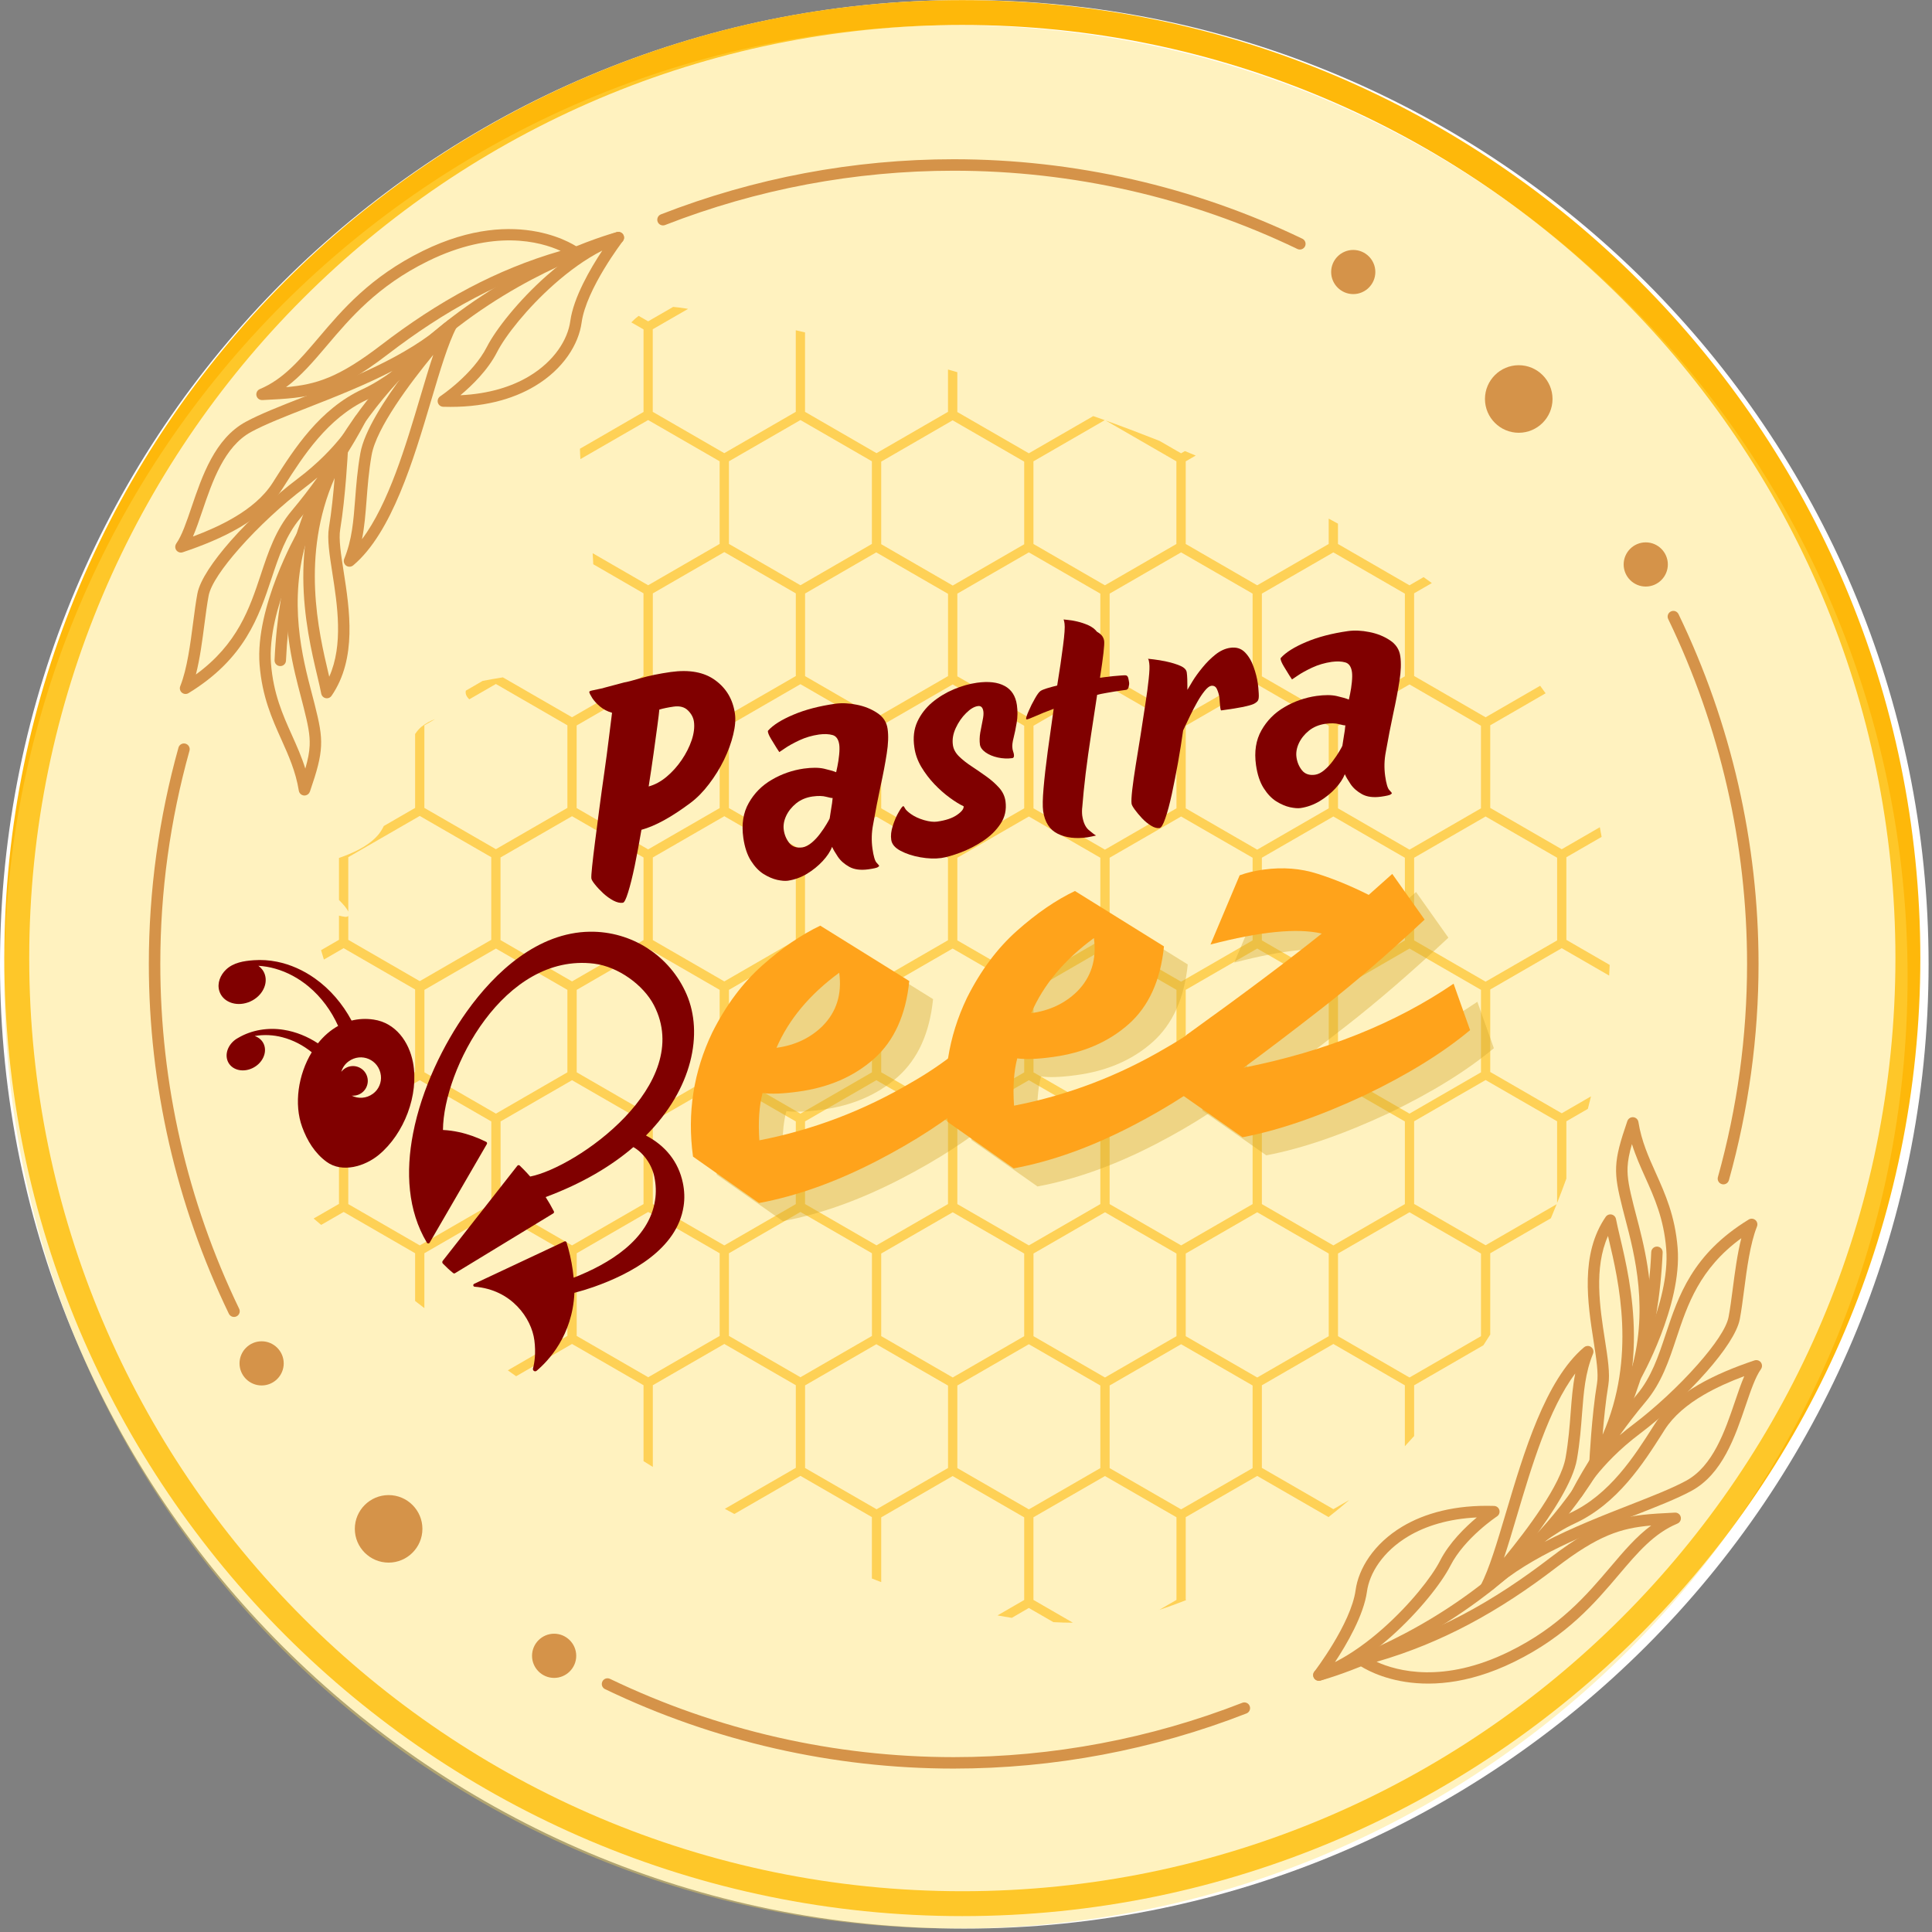 <svg xmlns="http://www.w3.org/2000/svg" xmlns:xlink="http://www.w3.org/1999/xlink" width="378" zoomAndPan="magnify" viewBox="0 0 283.5 283.5" height="378" preserveAspectRatio="xMidYMid meet" version="1.2"><rect x="0" y="0" width="283.5" height="283.5" fill="#808080" stroke="none"/><defs><clipPath id="c44bffb37a"><path d="M 141.5 0 C 63.352 0 0 63.352 0 141.5 C 0 219.648 63.352 283 141.5 283 C 219.648 283 283 219.648 283 141.5 C 283 63.352 219.648 0 141.5 0 Z M 141.5 0 "/></clipPath><clipPath id="c85637d6fe"><path d="M 141.5 0 C 63.352 0 0 63.352 0 141.5 C 0 219.648 63.352 283 141.5 283 C 219.648 283 283 219.648 283 141.5 C 283 63.352 219.648 0 141.5 0 Z M 141.5 0 "/></clipPath><clipPath id="007685c3a7"><rect x="0" width="283" y="0" height="283"/></clipPath><clipPath id="ba41326f25"><path d="M 0.664 0 L 281.789 0 L 281.789 281.121 L 0.664 281.121 Z M 0.664 0 "/></clipPath><clipPath id="dfe50cd477"><path d="M 0.48 3 L 281 3 L 281 283 L 0.48 283 Z M 0.48 3 "/></clipPath><filter x="0%" y="0%" width="100%" filterUnits="objectBoundingBox" id="7f1ca38c73" height="100%"><feColorMatrix values="0 0 0 0 1 0 0 0 0 1 0 0 0 0 1 0 0 0 1 0" type="matrix" in="SourceGraphic"/></filter><clipPath id="4aa72496eb"><path d="M 0.625 0.707 L 279.918 0.707 L 279.918 280 L 0.625 280 Z M 0.625 0.707 "/></clipPath><clipPath id="82f1446394"><path d="M 140.27 0.707 C 63.145 0.707 0.625 63.23 0.625 140.355 C 0.625 217.48 63.145 280 140.27 280 C 217.395 280 279.918 217.48 279.918 140.355 C 279.918 63.23 217.395 0.707 140.27 0.707 Z M 140.27 0.707 "/></clipPath><clipPath id="ca33d1a464"><path d="M 0.625 0.707 L 279.918 0.707 L 279.918 280 L 0.625 280 Z M 0.625 0.707 "/></clipPath><clipPath id="2f3276879a"><path d="M 140.27 0.707 C 63.145 0.707 0.625 63.23 0.625 140.355 C 0.625 217.48 63.145 280 140.27 280 C 217.395 280 279.918 217.48 279.918 140.355 C 279.918 63.23 217.395 0.707 140.27 0.707 Z M 140.27 0.707 "/></clipPath><clipPath id="fdbb91cc98"><rect x="0" width="280" y="0" height="280"/></clipPath><clipPath id="fce1845ea3"><rect x="0" width="281" y="0" height="280"/></clipPath><clipPath id="cfbfc752f8"><path d="M 0.336 1 L 192.172 1 L 192.172 194.316 L 0.336 194.316 Z M 0.336 1 "/></clipPath><clipPath id="82dda89a60"><rect x="0" width="193" y="0" height="195"/></clipPath><clipPath id="48478d838b"><rect x="0" width="135" y="0" height="79"/></clipPath><clipPath id="790e3377ea"><rect x="0" width="137" y="0" height="107"/></clipPath><clipPath id="10368d9f0a"><path d="M 60 136 L 102 136 L 102 202 L 60 202 Z M 60 136 "/></clipPath><clipPath id="09b7ba377e"><path d="M 28.555 143.477 L 90.23 119.105 L 116.742 186.199 L 55.066 210.57 Z M 28.555 143.477 "/></clipPath><clipPath id="ac3aca4317"><path d="M 28.555 143.477 L 90.23 119.105 L 116.742 186.199 L 55.066 210.57 Z M 28.555 143.477 "/></clipPath><clipPath id="866a1b4893"><path d="M 32 140 L 61 140 L 61 172 L 32 172 Z M 32 140 "/></clipPath><clipPath id="6418607e36"><path d="M 28.555 143.477 L 90.23 119.105 L 116.742 186.199 L 55.066 210.57 Z M 28.555 143.477 "/></clipPath><clipPath id="395d722a08"><path d="M 28.555 143.477 L 90.23 119.105 L 116.742 186.199 L 55.066 210.57 Z M 28.555 143.477 "/></clipPath><clipPath id="111bb8cb7f"><path d="M 217 199 L 258.621 199 L 258.621 234 L 217 234 Z M 217 199 "/></clipPath><clipPath id="07690f968a"><path d="M 96 23.367 L 192 23.367 L 192 37 L 96 37 Z M 96 23.367 "/></clipPath><clipPath id="3d10555878"><path d="M 244 89 L 258.621 89 L 258.621 174 L 244 174 Z M 244 89 "/></clipPath><clipPath id="0a8d6bcc95"><path d="M 88 246 L 184 246 L 184 259.52 L 88 259.52 Z M 88 246 "/></clipPath><clipPath id="d3a77b89f6"><path d="M 21.82 109 L 36 109 L 36 194 L 21.82 194 Z M 21.82 109 "/></clipPath><clipPath id="1410c73719"><rect x="0" width="283" y="0" height="283"/></clipPath><clipPath id="067e0d3ee2"><rect x="0" width="283" y="0" height="283"/></clipPath></defs><g id="b07f96c322"><g transform="matrix(1,0,0,1,0,0)"><g clip-path="url(#067e0d3ee2)"><g clip-rule="nonzero" clip-path="url(#c44bffb37a)"><g transform="matrix(1,0,0,1,0,0)"><g id="045593a6c4" clip-path="url(#007685c3a7)"><g clip-rule="nonzero" clip-path="url(#c85637d6fe)"><rect x="0" width="283" y="0" height="283" style="fill:#ffffff;fill-opacity:1;stroke:none;"/></g></g></g></g><g transform="matrix(1,0,0,1,0,0)"><g id="8301612cc9" clip-path="url(#1410c73719)"><g clip-rule="nonzero" clip-path="url(#ba41326f25)"><path style=" stroke:none;fill-rule:nonzero;fill:#feb80a;fill-opacity:1;" d="M 278.133 140.594 C 278.133 65.094 216.711 3.668 141.211 3.668 C 65.711 3.668 4.289 65.094 4.289 140.594 C 4.289 216.09 65.711 277.516 141.211 277.516 C 216.711 277.516 278.133 216.09 278.133 140.594 Z M 0.633 140.594 C 0.633 63.078 63.695 0.016 141.211 0.016 C 218.727 0.016 281.789 63.078 281.789 140.594 C 281.789 218.105 218.727 281.168 141.211 281.168 C 63.695 281.168 0.633 218.105 0.633 140.594 "/></g><g clip-rule="nonzero" clip-path="url(#dfe50cd477)"><g mask="url(#ab7d158d0e)" transform="matrix(1,0,0,1,0,3)"><g id="0619d493ed" clip-path="url(#fce1845ea3)"><g clip-rule="nonzero" clip-path="url(#4aa72496eb)"><g clip-rule="nonzero" clip-path="url(#82f1446394)"><g transform="matrix(1,0,0,1,0,0)"><g id="ae373e6b08" clip-path="url(#fdbb91cc98)"><g clip-rule="nonzero" clip-path="url(#ca33d1a464)"><g clip-rule="nonzero" clip-path="url(#2f3276879a)"><path style=" stroke:none;fill-rule:nonzero;fill:#ffde59;fill-opacity:1;" d="M 0.625 0.707 L 279.918 0.707 L 279.918 280 L 0.625 280 Z M 0.625 0.707 "/></g></g></g></g></g></g></g><mask id="ab7d158d0e"><g filter="url(#7f1ca38c73)"><rect x="0" width="283" y="0" height="283" style="fill:#000000;fill-opacity:0.39;stroke:none;"/></g></mask></g></g><g mask="url(#90074d0bd0)" transform="matrix(1,0,0,1,44,44)"><g id="207160bbcc" clip-path="url(#82dda89a60)"><g clip-rule="nonzero" clip-path="url(#cfbfc752f8)"><path style=" stroke:none;fill-rule:nonzero;fill:#feb80a;fill-opacity:1;" d="M 54.758 1.047 L 51.109 3.152 L 49.719 2.352 C 49.332 2.633 48.977 2.957 48.641 3.305 L 50.43 4.336 L 50.43 16.453 L 41.102 21.848 C 41.102 22.348 41.141 22.855 41.168 23.371 L 51.109 17.637 L 61.598 23.688 L 61.598 35.816 L 51.109 41.879 L 42.965 37.176 C 43.008 37.734 43.035 38.273 43.051 38.797 L 45.18 40.023 L 50.426 43.062 L 50.426 55.188 L 39.938 61.25 L 29.793 55.395 C 28.711 55.578 27.695 55.734 26.824 55.914 L 24.359 57.344 C 24.234 57.883 24.52 58.273 24.859 58.621 L 28.766 56.367 L 39.258 62.43 L 39.258 74.551 L 28.766 80.609 L 18.273 74.551 L 18.273 62.43 L 19.859 61.516 C 19.176 61.766 18.492 62.129 17.824 62.664 C 17.492 62.93 17.191 63.301 16.914 63.711 L 16.914 74.551 L 12.324 77.203 C 12.043 77.77 11.727 78.258 11.375 78.645 C 9.879 80.285 7.637 81.23 5.742 81.898 L 5.742 88.059 C 6.391 88.711 6.91 89.316 7.105 89.773 L 7.105 81.781 L 17.594 75.73 L 28.086 81.781 L 28.086 93.91 L 17.594 99.973 L 7.105 93.91 L 7.105 90.398 C 6.906 90.66 6.391 90.504 5.742 90.359 L 5.742 93.906 L 3.113 95.426 C 3.238 95.867 3.379 96.336 3.527 96.805 L 6.426 95.133 L 16.914 101.195 L 16.914 113.297 L 6.426 119.352 L 1.84 116.707 C 1.527 117.016 0.98 117.234 0.336 117.41 L 5.742 120.531 L 5.742 132.66 L 2.023 134.805 C 2.383 135.109 2.758 135.426 3.129 135.742 L 6.426 133.84 L 11.672 136.871 L 16.914 139.898 L 16.914 146.902 C 17.359 147.25 17.824 147.605 18.273 147.953 L 18.273 139.898 L 28.766 133.84 L 34.02 136.871 L 39.258 139.898 L 39.258 152.027 L 30.512 157.082 C 30.914 157.371 31.328 157.66 31.738 157.949 L 39.938 153.211 L 50.43 159.266 L 50.43 170.406 C 50.883 170.688 51.336 170.977 51.793 171.254 L 51.793 159.266 L 62.285 153.211 L 72.777 159.266 L 72.777 171.391 L 62.363 177.402 C 62.828 177.66 63.297 177.91 63.758 178.16 L 73.457 172.566 L 83.941 178.617 L 83.941 187.629 C 84.398 187.801 84.852 187.988 85.309 188.156 L 85.309 178.656 L 95.789 172.594 L 106.289 178.656 L 106.289 190.781 L 102.379 193.043 C 103.082 193.172 103.777 193.297 104.469 193.402 L 106.969 191.953 L 110.57 194.031 C 111.539 194.086 112.492 194.113 113.434 194.113 L 107.648 190.77 L 107.648 178.641 L 118.141 172.594 L 128.633 178.641 L 128.633 190.77 L 126.043 192.27 C 126.078 192.27 126.09 192.27 126.105 192.23 C 127.441 191.793 128.758 191.309 130.062 190.797 L 129.992 190.758 L 129.992 178.629 L 140.484 172.578 L 150.949 178.613 C 151.977 177.801 153 176.965 154.004 176.102 L 151.656 177.453 L 141.164 171.395 L 141.164 159.277 L 151.656 153.215 L 162.145 159.277 L 162.145 168.223 C 162.605 167.727 163.059 167.223 163.508 166.719 L 163.508 159.277 L 173.668 153.406 C 174.008 152.883 174.344 152.359 174.676 151.832 L 174.676 139.902 L 183.574 134.766 C 183.863 134.082 184.145 133.395 184.422 132.703 L 173.996 138.727 L 163.508 132.664 L 163.508 120.535 L 173.996 114.484 L 184.488 120.535 L 184.488 132.527 C 184.961 131.34 185.418 130.145 185.848 128.941 L 185.848 120.535 L 189 118.715 C 189.156 118.105 189.316 117.496 189.461 116.879 L 185.168 119.363 L 174.676 113.301 L 174.676 101.199 L 185.168 95.137 L 192.125 99.156 C 192.16 98.633 192.184 98.113 192.203 97.59 L 185.848 93.918 L 185.848 81.789 L 191.02 78.805 C 190.93 78.328 190.852 77.855 190.758 77.387 L 185.168 80.617 L 174.676 74.555 L 174.676 62.43 L 182.801 57.734 C 182.535 57.371 182.277 56.996 182 56.629 L 173.996 61.254 L 163.504 55.191 L 163.504 43.062 L 166.105 41.559 C 165.703 41.27 165.305 40.977 164.898 40.688 L 162.824 41.887 L 152.332 35.824 L 152.332 32.844 C 151.887 32.598 151.422 32.355 150.973 32.102 L 150.973 35.824 L 140.48 41.887 L 129.992 35.824 L 129.992 23.695 L 131.457 22.848 C 130.934 22.625 130.41 22.402 129.883 22.191 L 129.309 22.516 L 126.133 20.688 C 123.504 19.652 120.871 18.648 118.242 17.703 L 128.625 23.695 L 128.625 35.824 L 118.133 41.887 L 107.648 35.824 L 107.648 23.695 L 118.113 17.652 C 117.547 17.453 116.984 17.254 116.422 17.059 L 106.969 22.516 L 96.477 16.461 L 96.477 10.617 C 96.012 10.48 95.57 10.355 95.109 10.223 L 95.109 16.434 L 84.617 22.496 L 74.129 16.434 L 74.129 4.777 C 73.68 4.672 73.207 4.555 72.77 4.461 L 72.77 16.434 L 62.277 22.496 L 51.785 16.434 L 51.785 4.312 L 56.977 1.32 C 55.969 1.16 55.191 1.062 54.75 1.031 Z M 73.457 17.637 L 83.941 23.688 L 83.941 35.816 L 73.457 41.879 L 62.965 35.816 L 62.965 23.688 Z M 95.789 17.676 L 106.289 23.738 L 106.289 35.867 L 95.805 41.922 L 85.309 35.855 L 85.309 23.738 Z M 62.285 37.012 L 67.523 40.039 L 72.777 43.074 L 72.777 55.203 L 62.285 61.258 L 51.793 55.203 L 51.793 43.074 Z M 84.578 37.055 L 95.113 43.137 L 95.113 55.215 L 84.621 61.277 L 74.137 55.215 L 74.137 43.09 Z M 106.973 37.055 L 112.207 40.078 L 117.461 43.109 L 117.461 55.242 L 106.973 61.301 L 96.48 55.242 L 96.48 43.109 L 101.727 40.078 Z M 129.312 37.055 L 134.555 40.078 L 139.805 43.109 L 139.805 55.242 L 129.312 61.301 L 118.824 55.242 L 118.824 43.109 Z M 151.656 37.055 L 156.898 40.078 L 162.148 43.109 L 162.148 55.242 L 151.656 61.301 L 141.164 55.242 L 141.164 43.109 Z M 51.109 56.395 L 61.602 62.457 L 61.602 74.578 L 51.109 80.637 L 40.617 74.578 L 40.617 62.457 Z M 73.457 56.395 L 83.941 62.457 L 83.941 74.578 L 73.457 80.637 L 62.965 74.578 L 62.965 62.457 Z M 95.801 56.434 L 106.289 62.496 L 106.289 74.613 L 95.801 80.676 L 85.309 74.613 L 85.309 62.496 Z M 118.141 56.434 L 128.633 62.496 L 128.633 74.613 L 118.141 80.676 L 107.652 74.613 L 107.652 62.496 Z M 140.484 56.434 L 150.977 62.496 L 150.977 74.613 L 140.484 80.676 L 129.992 74.613 L 129.992 62.496 Z M 162.828 56.434 L 173.316 62.496 L 173.316 74.613 L 162.828 80.676 L 152.336 74.613 L 152.336 62.496 Z M 39.938 75.77 L 50.43 81.824 L 50.43 93.949 L 39.938 100.012 L 29.445 93.949 L 29.445 81.824 Z M 62.285 75.77 L 72.777 81.824 L 72.777 93.949 L 62.285 100.012 L 51.793 93.949 L 51.793 81.824 Z M 106.973 75.812 L 117.461 81.863 L 117.461 93.992 L 106.973 100.051 L 96.48 93.992 L 96.48 81.863 Z M 129.312 75.812 L 139.805 81.863 L 139.805 93.992 L 129.312 100.051 L 118.824 93.992 L 118.824 81.863 Z M 151.656 75.812 L 162.148 81.863 L 162.148 93.992 L 151.656 100.051 L 141.164 93.992 L 141.164 81.863 Z M 173.996 75.812 L 184.492 81.863 L 184.492 93.992 L 173.996 100.051 L 163.508 93.992 L 163.508 81.863 Z M 84.574 75.812 L 95.105 81.898 L 95.105 93.973 L 84.617 100.035 L 74.125 93.973 L 74.125 81.844 Z M 28.773 95.188 L 39.258 101.25 L 39.258 113.352 L 28.773 119.414 L 18.281 113.352 L 18.281 101.25 Z M 51.109 95.188 L 61.602 101.25 L 61.602 113.352 L 51.117 119.414 L 40.625 113.352 L 40.625 101.25 Z M 73.457 95.188 L 83.949 101.25 L 83.949 113.352 L 73.457 119.414 L 62.965 113.352 L 62.965 101.25 Z M 95.789 95.188 L 106.289 101.258 L 106.289 113.363 L 95.816 119.414 L 85.309 113.348 L 85.309 101.238 Z M 118.145 95.188 L 128.633 101.25 L 128.633 113.352 L 118.145 119.414 L 107.652 113.352 L 107.652 101.25 Z M 140.484 95.188 L 150.977 101.25 L 150.977 113.352 L 140.484 119.414 L 129.992 113.352 L 129.992 101.25 Z M 162.828 95.188 L 173.32 101.25 L 173.32 113.352 L 162.828 119.414 L 152.336 113.352 L 152.336 101.25 Z M 17.598 114.508 L 28.09 120.559 L 28.09 132.688 L 17.598 138.75 L 7.105 132.688 L 7.105 120.559 Z M 39.938 114.508 L 50.43 120.559 L 50.43 132.688 L 39.938 138.75 L 29.453 132.688 L 29.453 120.559 Z M 62.285 114.508 L 72.777 120.559 L 72.777 132.688 L 62.285 138.75 L 51.793 132.688 L 51.793 120.559 Z M 84.594 114.508 L 95.109 120.574 L 95.109 132.68 L 84.617 138.738 L 74.129 132.68 L 74.129 120.551 Z M 106.973 114.508 L 117.461 120.559 L 117.461 132.688 L 106.973 138.75 L 96.48 132.688 L 96.48 120.559 Z M 129.316 114.508 L 139.805 120.559 L 139.805 132.688 L 129.316 138.75 L 118.824 132.688 L 118.824 120.559 Z M 151.656 114.508 L 162.148 120.559 L 162.148 132.688 L 151.656 138.75 L 141.164 132.688 L 141.164 120.559 Z M 51.117 133.84 L 56.363 136.875 L 61.602 139.902 L 61.602 152.035 L 51.117 158.094 L 40.625 152.035 L 40.625 139.902 Z M 73.457 133.84 L 78.707 136.875 L 83.949 139.902 L 83.949 152.035 L 73.457 158.094 L 62.965 152.035 L 62.965 139.902 Z M 95.801 133.887 L 101.051 136.918 L 106.289 139.941 L 106.289 152.07 L 95.805 158.129 L 85.309 152.062 L 85.309 139.941 Z M 118.145 133.887 L 123.391 136.918 L 128.633 139.941 L 128.633 152.07 L 118.145 158.133 L 107.652 152.07 L 107.652 139.941 Z M 140.484 133.887 L 145.734 136.918 L 150.977 139.941 L 150.977 152.07 L 140.484 158.133 L 129.992 152.07 L 129.992 139.941 Z M 162.828 133.887 L 168.074 136.918 L 173.32 139.941 L 173.32 152.07 L 162.828 158.133 L 152.336 152.07 L 152.336 139.941 Z M 84.594 153.25 L 95.113 159.32 L 95.113 171.414 L 84.629 177.469 L 74.137 171.414 L 74.137 159.289 Z M 106.973 153.25 L 117.461 159.305 L 117.461 171.43 L 106.973 177.484 L 96.48 171.43 L 96.48 159.305 Z M 129.316 153.25 L 139.805 159.305 L 139.805 171.43 L 129.316 177.484 L 118.824 171.43 L 118.824 159.305 Z M 129.316 153.25 "/></g></g><mask id="90074d0bd0"><g filter="url(#7f1ca38c73)"><rect x="0" width="283" y="0" height="283" style="fill:#000000;fill-opacity:0.58;stroke:none;"/></g></mask></g><g transform="matrix(1,0,0,1,80,72)"><g id="80baac74a6" clip-path="url(#48478d838b)"><g style="fill:#800000;fill-opacity:1;"><g transform="translate(6.873, 60.843)"><path style="stroke:none" d="M 4.531 -0.375 C 4.133 -0.312 3.672 -0.414 3.141 -0.688 C 2.617 -0.969 2.117 -1.328 1.641 -1.766 C 1.172 -2.203 0.77 -2.629 0.438 -3.047 C 0.102 -3.461 -0.07 -3.758 -0.094 -3.938 C -0.125 -4.145 -0.086 -4.738 0.016 -5.719 C 0.117 -6.707 0.266 -7.938 0.453 -9.406 C 0.648 -10.883 0.859 -12.488 1.078 -14.219 C 1.305 -15.957 1.547 -17.695 1.797 -19.438 C 2.047 -21.188 2.266 -22.832 2.453 -24.375 C 2.641 -25.914 2.801 -27.207 2.938 -28.25 C 2.258 -28.445 1.676 -28.75 1.188 -29.156 C 0.707 -29.562 0.328 -29.973 0.047 -30.391 C -0.223 -30.816 -0.375 -31.117 -0.406 -31.297 C -0.414 -31.391 -0.266 -31.469 0.047 -31.531 C 0.359 -31.602 0.703 -31.676 1.078 -31.75 C 1.453 -31.82 1.707 -31.883 1.844 -31.938 L 4.719 -32.703 C 5.082 -32.754 5.891 -32.961 7.141 -33.328 C 8.391 -33.691 9.859 -33.992 11.547 -34.234 C 14.297 -34.617 16.477 -34.211 18.094 -33.016 C 19.719 -31.828 20.676 -30.195 20.969 -28.125 C 21.094 -27.258 21.008 -26.234 20.719 -25.047 C 20.438 -23.859 19.988 -22.629 19.375 -21.359 C 18.758 -20.098 18.023 -18.91 17.172 -17.797 C 16.328 -16.68 15.422 -15.758 14.453 -15.031 C 11.672 -12.945 9.27 -11.629 7.25 -11.078 C 6.926 -9.172 6.598 -7.41 6.266 -5.797 C 5.93 -4.191 5.609 -2.895 5.297 -1.906 C 4.992 -0.914 4.738 -0.406 4.531 -0.375 Z M 8.312 -17.438 C 9.227 -17.688 10.102 -18.16 10.938 -18.859 C 11.77 -19.555 12.508 -20.379 13.156 -21.328 C 13.801 -22.273 14.289 -23.242 14.625 -24.234 C 14.957 -25.234 15.066 -26.141 14.953 -26.953 C 14.867 -27.555 14.578 -28.102 14.078 -28.594 C 13.578 -29.094 12.879 -29.281 11.984 -29.156 C 11.117 -29.031 10.414 -28.883 9.875 -28.719 C 9.844 -28.312 9.75 -27.531 9.594 -26.375 C 9.445 -25.219 9.258 -23.848 9.031 -22.266 C 8.812 -20.691 8.57 -19.082 8.312 -17.438 Z M 8.312 -17.438 "/></g></g><g style="fill:#800000;fill-opacity:1;"><g transform="translate(30.901, 57.438)"><path style="stroke:none" d="M 4.703 -0.203 C 4.305 -0.148 3.785 -0.191 3.141 -0.328 C 2.504 -0.473 1.836 -0.758 1.141 -1.188 C 0.453 -1.625 -0.16 -2.27 -0.703 -3.125 C -1.254 -3.988 -1.629 -5.113 -1.828 -6.5 C -2.109 -8.477 -1.844 -10.18 -1.031 -11.609 C -0.227 -13.035 0.895 -14.172 2.344 -15.016 C 3.801 -15.867 5.367 -16.414 7.047 -16.656 C 8.254 -16.82 9.242 -16.816 10.016 -16.641 C 10.797 -16.461 11.391 -16.289 11.797 -16.125 C 11.816 -16.227 11.879 -16.52 11.984 -17 C 12.086 -17.488 12.172 -18.047 12.234 -18.672 C 12.297 -19.297 12.301 -19.797 12.25 -20.172 C 12.133 -20.961 11.805 -21.43 11.266 -21.578 C 10.723 -21.734 10.062 -21.758 9.281 -21.656 C 8.258 -21.508 7.301 -21.227 6.406 -20.812 C 5.52 -20.395 4.805 -20 4.266 -19.625 C 3.723 -19.258 3.453 -19.078 3.453 -19.078 C 3.453 -19.078 3.32 -19.273 3.062 -19.672 C 2.812 -20.066 2.547 -20.5 2.266 -20.969 C 1.984 -21.438 1.82 -21.801 1.781 -22.062 C 1.77 -22.125 1.77 -22.16 1.781 -22.172 C 1.801 -22.191 1.812 -22.211 1.812 -22.234 C 2.551 -23.055 3.785 -23.832 5.516 -24.562 C 7.254 -25.301 9.305 -25.836 11.672 -26.172 C 12.629 -26.305 13.672 -26.258 14.797 -26.031 C 15.93 -25.812 16.938 -25.41 17.812 -24.828 C 18.695 -24.254 19.207 -23.473 19.344 -22.484 C 19.488 -21.492 19.445 -20.285 19.219 -18.859 C 19 -17.43 18.695 -15.836 18.312 -14.078 C 17.938 -12.328 17.57 -10.453 17.219 -8.453 C 16.988 -7.273 16.957 -6.086 17.125 -4.891 C 17.281 -3.805 17.477 -3.129 17.719 -2.859 C 17.969 -2.598 18.098 -2.438 18.109 -2.375 C 18.109 -2.344 18.039 -2.281 17.906 -2.188 C 17.77 -2.094 17.312 -1.988 16.531 -1.875 C 15.395 -1.719 14.461 -1.836 13.734 -2.234 C 13.004 -2.641 12.441 -3.133 12.047 -3.719 C 11.648 -4.312 11.367 -4.797 11.203 -5.172 C 10.93 -4.484 10.469 -3.785 9.812 -3.078 C 9.164 -2.379 8.398 -1.758 7.516 -1.219 C 6.629 -0.688 5.691 -0.348 4.703 -0.203 Z M 6.844 -5.094 C 7.301 -5.164 7.754 -5.395 8.203 -5.781 C 8.66 -6.164 9.078 -6.613 9.453 -7.125 C 9.836 -7.633 10.148 -8.098 10.391 -8.516 C 10.641 -8.93 10.789 -9.207 10.844 -9.344 C 10.914 -9.844 10.992 -10.344 11.078 -10.844 C 11.172 -11.344 11.238 -11.844 11.281 -12.344 C 11.164 -12.32 10.852 -12.379 10.344 -12.516 C 9.832 -12.66 9.16 -12.676 8.328 -12.562 C 7.398 -12.426 6.602 -12.094 5.938 -11.562 C 5.281 -11.031 4.785 -10.41 4.453 -9.703 C 4.129 -8.992 4.016 -8.312 4.109 -7.656 C 4.211 -6.926 4.484 -6.285 4.922 -5.734 C 5.367 -5.191 6.008 -4.977 6.844 -5.094 Z M 6.844 -5.094 "/></g></g><g style="fill:#800000;fill-opacity:1;"><g transform="translate(53.624, 54.218)"><path style="stroke:none" d="M 4.5 -0.312 C 3.57 -0.188 2.547 -0.223 1.422 -0.422 C 0.305 -0.617 -0.66 -0.938 -1.484 -1.375 C -2.305 -1.812 -2.758 -2.348 -2.844 -2.984 C -2.938 -3.609 -2.859 -4.301 -2.609 -5.062 C -2.367 -5.82 -2.082 -6.484 -1.75 -7.047 C -1.426 -7.617 -1.203 -7.91 -1.078 -7.922 C -1.016 -7.93 -0.93 -7.828 -0.828 -7.609 C -0.723 -7.391 -0.43 -7.109 0.047 -6.766 C 0.566 -6.398 1.207 -6.102 1.969 -5.875 C 2.738 -5.656 3.379 -5.582 3.891 -5.656 C 5.148 -5.832 6.125 -6.16 6.812 -6.641 C 7.5 -7.117 7.82 -7.539 7.781 -7.906 C 7.195 -8.176 6.52 -8.594 5.75 -9.156 C 4.977 -9.719 4.223 -10.383 3.484 -11.156 C 2.754 -11.926 2.113 -12.77 1.562 -13.688 C 1.02 -14.613 0.68 -15.57 0.547 -16.562 C 0.336 -17.969 0.484 -19.219 0.984 -20.312 C 1.492 -21.406 2.219 -22.348 3.156 -23.141 C 4.102 -23.93 5.156 -24.57 6.312 -25.062 C 7.477 -25.551 8.613 -25.875 9.719 -26.031 C 11.426 -26.27 12.785 -26.113 13.797 -25.562 C 14.805 -25.02 15.406 -24.086 15.594 -22.766 C 15.719 -21.867 15.707 -21.004 15.562 -20.172 C 15.426 -19.336 15.273 -18.598 15.109 -17.953 C 14.941 -17.305 14.883 -16.801 14.938 -16.438 C 14.945 -16.312 14.977 -16.16 15.031 -15.984 C 15.094 -15.805 15.133 -15.648 15.156 -15.516 C 15.207 -15.18 15.125 -15 14.906 -14.969 C 14.219 -14.875 13.516 -14.906 12.797 -15.062 C 12.086 -15.219 11.488 -15.469 11 -15.812 C 10.508 -16.164 10.234 -16.547 10.172 -16.953 C 10.098 -17.504 10.113 -18.094 10.219 -18.719 C 10.332 -19.344 10.445 -19.938 10.562 -20.5 C 10.688 -21.07 10.723 -21.52 10.672 -21.844 C 10.586 -22.414 10.32 -22.672 9.875 -22.609 C 9.332 -22.535 8.754 -22.191 8.141 -21.578 C 7.523 -20.973 7.02 -20.242 6.625 -19.391 C 6.227 -18.535 6.086 -17.703 6.203 -16.891 C 6.285 -16.297 6.582 -15.742 7.094 -15.234 C 7.602 -14.734 8.223 -14.242 8.953 -13.766 C 9.68 -13.285 10.398 -12.789 11.109 -12.281 C 11.828 -11.77 12.445 -11.223 12.969 -10.641 C 13.5 -10.055 13.816 -9.391 13.922 -8.641 C 14.086 -7.41 13.844 -6.305 13.188 -5.328 C 12.539 -4.348 11.676 -3.504 10.594 -2.797 C 9.52 -2.086 8.422 -1.523 7.297 -1.109 C 6.18 -0.691 5.25 -0.426 4.5 -0.312 Z M 4.5 -0.312 "/></g></g><g style="fill:#800000;fill-opacity:1;"><g transform="translate(72.523, 51.54)"><path style="stroke:none" d="M 7.031 -0.672 C 5.344 -0.43 3.898 -0.602 2.703 -1.188 C 1.504 -1.77 0.785 -2.883 0.547 -4.531 C 0.453 -5.227 0.473 -6.348 0.609 -7.891 C 0.742 -9.441 0.945 -11.238 1.219 -13.281 C 1.5 -15.32 1.789 -17.406 2.094 -19.531 C 1.02 -19.133 0.141 -18.781 -0.547 -18.469 C -1.242 -18.164 -1.66 -18.004 -1.797 -17.984 C -1.891 -17.961 -1.941 -17.984 -1.953 -18.047 C -1.973 -18.211 -1.848 -18.598 -1.578 -19.203 C -1.316 -19.816 -1.016 -20.422 -0.672 -21.016 C -0.336 -21.617 -0.062 -21.992 0.156 -22.141 C 0.332 -22.266 0.641 -22.395 1.078 -22.531 C 1.516 -22.664 2.023 -22.805 2.609 -22.953 C 2.973 -25.18 3.258 -27.129 3.469 -28.797 C 3.688 -30.461 3.758 -31.535 3.688 -32.016 C 3.656 -32.254 3.625 -32.414 3.594 -32.5 C 3.562 -32.594 3.547 -32.641 3.547 -32.641 C 3.547 -32.641 3.738 -32.617 4.125 -32.578 C 4.52 -32.547 4.988 -32.469 5.531 -32.344 C 6.082 -32.219 6.629 -32.035 7.172 -31.797 C 7.711 -31.555 8.133 -31.238 8.438 -30.844 C 8.844 -30.602 9.113 -30.375 9.25 -30.156 C 9.383 -29.945 9.469 -29.723 9.5 -29.484 C 9.57 -28.953 9.367 -27.148 8.891 -24.078 C 8.891 -24.078 9.066 -24.102 9.422 -24.156 C 9.785 -24.207 10.211 -24.258 10.703 -24.312 C 11.191 -24.363 11.629 -24.398 12.016 -24.422 C 12.398 -24.453 12.629 -24.457 12.703 -24.438 C 12.867 -24.395 12.977 -24.27 13.031 -24.062 C 13.082 -23.852 13.125 -23.641 13.156 -23.422 C 13.188 -23.223 13.164 -22.992 13.094 -22.734 C 13.031 -22.484 12.91 -22.344 12.734 -22.312 L 12.047 -22.219 C 11.359 -22.125 10.645 -22.008 9.906 -21.875 C 9.176 -21.75 8.695 -21.648 8.469 -21.578 C 8.195 -19.773 7.906 -17.859 7.594 -15.828 C 7.281 -13.797 7.008 -11.852 6.781 -10 C 6.562 -8.145 6.398 -6.539 6.297 -5.188 C 6.266 -4.957 6.25 -4.727 6.25 -4.5 C 6.25 -4.27 6.258 -4.062 6.281 -3.875 C 6.426 -2.883 6.742 -2.176 7.234 -1.75 C 7.723 -1.332 8.082 -1.062 8.312 -0.938 C 8.102 -0.883 7.895 -0.836 7.688 -0.797 C 7.477 -0.754 7.258 -0.711 7.031 -0.672 Z M 7.031 -0.672 "/></g></g><g style="fill:#800000;fill-opacity:1;"><g transform="translate(86.517, 49.557)"><path style="stroke:none" d="M 3.625 -0.047 C 3.258 0.004 2.844 -0.113 2.375 -0.406 C 1.906 -0.695 1.469 -1.055 1.062 -1.484 C 0.656 -1.922 0.305 -2.336 0.016 -2.734 C -0.273 -3.129 -0.438 -3.422 -0.469 -3.609 C -0.52 -3.961 -0.488 -4.645 -0.375 -5.656 C -0.258 -6.664 -0.086 -7.879 0.141 -9.297 C 0.379 -10.711 0.617 -12.191 0.859 -13.734 C 1.098 -15.285 1.328 -16.781 1.547 -18.219 C 1.773 -19.656 1.941 -20.906 2.047 -21.969 C 2.16 -23.039 2.188 -23.789 2.125 -24.219 C 2.082 -24.551 2.039 -24.742 2 -24.797 C 1.957 -24.859 1.938 -24.891 1.938 -24.891 C 1.938 -24.891 2.219 -24.859 2.781 -24.797 C 3.344 -24.734 3.984 -24.625 4.703 -24.469 C 5.43 -24.312 6.086 -24.109 6.672 -23.859 C 7.254 -23.609 7.57 -23.285 7.625 -22.891 C 7.664 -22.629 7.691 -22.297 7.703 -21.891 C 7.711 -21.492 7.719 -21.133 7.719 -20.812 C 7.719 -20.488 7.719 -20.328 7.719 -20.328 C 7.844 -20.555 8.098 -20.984 8.484 -21.609 C 8.867 -22.234 9.348 -22.895 9.922 -23.594 C 10.492 -24.301 11.129 -24.938 11.828 -25.5 C 12.535 -26.062 13.266 -26.395 14.016 -26.5 C 14.879 -26.625 15.586 -26.41 16.141 -25.859 C 16.691 -25.305 17.117 -24.598 17.422 -23.734 C 17.734 -22.879 17.945 -22.047 18.062 -21.234 C 18.113 -20.848 18.156 -20.375 18.188 -19.812 C 18.227 -19.258 18.18 -18.895 18.047 -18.719 C 17.91 -18.539 17.703 -18.383 17.422 -18.25 C 17.141 -18.125 16.641 -17.984 15.922 -17.828 C 15.211 -17.68 14.133 -17.508 12.688 -17.312 C 12.633 -17.301 12.586 -17.43 12.547 -17.703 C 12.516 -17.953 12.488 -18.227 12.469 -18.531 C 12.457 -18.832 12.441 -19.047 12.422 -19.172 C 12.359 -19.617 12.238 -20.035 12.062 -20.422 C 11.895 -20.805 11.613 -20.973 11.219 -20.922 C 10.945 -20.879 10.629 -20.633 10.266 -20.188 C 9.898 -19.738 9.535 -19.191 9.172 -18.547 C 8.805 -17.898 8.469 -17.254 8.156 -16.609 C 7.852 -15.961 7.598 -15.426 7.391 -15 C 7.191 -14.582 7.094 -14.375 7.094 -14.375 C 6.883 -12.863 6.633 -11.289 6.344 -9.656 C 6.051 -8.031 5.75 -6.492 5.438 -5.047 C 5.125 -3.598 4.805 -2.41 4.484 -1.484 C 4.172 -0.566 3.883 -0.086 3.625 -0.047 Z M 3.625 -0.047 "/></g></g><g style="fill:#800000;fill-opacity:1;"><g transform="translate(106.135, 46.777)"><path style="stroke:none" d="M 4.703 -0.203 C 4.305 -0.148 3.785 -0.191 3.141 -0.328 C 2.504 -0.473 1.836 -0.758 1.141 -1.188 C 0.453 -1.625 -0.16 -2.27 -0.703 -3.125 C -1.254 -3.988 -1.629 -5.113 -1.828 -6.5 C -2.109 -8.477 -1.844 -10.18 -1.031 -11.609 C -0.227 -13.035 0.895 -14.172 2.344 -15.016 C 3.801 -15.867 5.367 -16.414 7.047 -16.656 C 8.254 -16.82 9.242 -16.816 10.016 -16.641 C 10.797 -16.461 11.391 -16.289 11.797 -16.125 C 11.816 -16.227 11.879 -16.52 11.984 -17 C 12.086 -17.488 12.172 -18.047 12.234 -18.672 C 12.297 -19.297 12.301 -19.797 12.25 -20.172 C 12.133 -20.961 11.805 -21.43 11.266 -21.578 C 10.723 -21.734 10.062 -21.758 9.281 -21.656 C 8.258 -21.508 7.301 -21.227 6.406 -20.812 C 5.52 -20.395 4.805 -20 4.266 -19.625 C 3.723 -19.258 3.453 -19.078 3.453 -19.078 C 3.453 -19.078 3.32 -19.273 3.062 -19.672 C 2.812 -20.066 2.547 -20.5 2.266 -20.969 C 1.984 -21.438 1.82 -21.801 1.781 -22.062 C 1.77 -22.125 1.77 -22.16 1.781 -22.172 C 1.801 -22.191 1.812 -22.211 1.812 -22.234 C 2.551 -23.055 3.785 -23.832 5.516 -24.562 C 7.254 -25.301 9.305 -25.836 11.672 -26.172 C 12.629 -26.305 13.672 -26.258 14.797 -26.031 C 15.93 -25.812 16.938 -25.41 17.812 -24.828 C 18.695 -24.254 19.207 -23.473 19.344 -22.484 C 19.488 -21.492 19.445 -20.285 19.219 -18.859 C 19 -17.43 18.695 -15.836 18.312 -14.078 C 17.938 -12.328 17.57 -10.453 17.219 -8.453 C 16.988 -7.273 16.957 -6.086 17.125 -4.891 C 17.281 -3.805 17.477 -3.129 17.719 -2.859 C 17.969 -2.598 18.098 -2.438 18.109 -2.375 C 18.109 -2.344 18.039 -2.281 17.906 -2.188 C 17.77 -2.094 17.312 -1.988 16.531 -1.875 C 15.395 -1.719 14.461 -1.836 13.734 -2.234 C 13.004 -2.641 12.441 -3.133 12.047 -3.719 C 11.648 -4.312 11.367 -4.797 11.203 -5.172 C 10.93 -4.484 10.469 -3.785 9.812 -3.078 C 9.164 -2.379 8.398 -1.758 7.516 -1.219 C 6.629 -0.688 5.691 -0.348 4.703 -0.203 Z M 6.844 -5.094 C 7.301 -5.164 7.754 -5.395 8.203 -5.781 C 8.66 -6.164 9.078 -6.613 9.453 -7.125 C 9.836 -7.633 10.148 -8.098 10.391 -8.516 C 10.641 -8.93 10.789 -9.207 10.844 -9.344 C 10.914 -9.844 10.992 -10.344 11.078 -10.844 C 11.172 -11.344 11.238 -11.844 11.281 -12.344 C 11.164 -12.32 10.852 -12.379 10.344 -12.516 C 9.832 -12.66 9.16 -12.676 8.328 -12.562 C 7.398 -12.426 6.602 -12.094 5.938 -11.562 C 5.281 -11.031 4.785 -10.41 4.453 -9.703 C 4.129 -8.992 4.016 -8.312 4.109 -7.656 C 4.211 -6.926 4.484 -6.285 4.922 -5.734 C 5.367 -5.191 6.008 -4.977 6.844 -5.094 Z M 6.844 -5.094 "/></g></g><g style="fill:#800000;fill-opacity:1;"><g transform="translate(128.868, 43.555)"><path style="stroke:none" d=""/></g></g></g></g><g transform="matrix(1,0,0,1,91,91)"><g id="908c3183d9" clip-path="url(#790e3377ea)"><g style="fill:#d6a82c;fill-opacity:0.4;"><g transform="translate(17.448, 87.155)"><path style="stroke:none" d="M 12.141 -15.312 C 9.961 -15.008 8.227 -14.941 6.938 -15.109 C 6.438 -13.191 6.281 -10.879 6.469 -8.172 C 14.375 -9.711 21.816 -12.547 28.797 -16.672 C 31.172 -18.023 33.422 -19.551 35.547 -21.25 L 37.953 -14.438 C 34.016 -11.113 29.25 -8.008 23.656 -5.125 C 17.695 -2.051 11.953 0 6.422 1.031 L -3.266 -5.781 C -4.141 -12.176 -3.195 -18.25 -0.438 -24 C 1.57 -28 4.02 -31.281 6.906 -33.844 C 9.789 -36.406 12.625 -38.348 15.406 -39.672 L 28.469 -31.547 C 27.969 -26.566 26.242 -22.766 23.297 -20.141 C 20.348 -17.523 16.629 -15.914 12.141 -15.312 Z M 8.984 -21.75 C 11.68 -22.113 13.926 -23.172 15.719 -24.922 C 17.789 -27.004 18.613 -29.617 18.188 -32.766 C 13.852 -29.586 10.785 -25.914 8.984 -21.75 Z M 8.984 -21.75 "/></g></g><g style="fill:#d6a82c;fill-opacity:0.4;"><g transform="translate(54.82, 82.07)"><path style="stroke:none" d="M 12.141 -15.312 C 9.961 -15.008 8.227 -14.941 6.938 -15.109 C 6.438 -13.191 6.281 -10.879 6.469 -8.172 C 14.375 -9.711 21.816 -12.547 28.797 -16.672 C 31.172 -18.023 33.422 -19.551 35.547 -21.25 L 37.953 -14.438 C 34.016 -11.113 29.25 -8.008 23.656 -5.125 C 17.695 -2.051 11.953 0 6.422 1.031 L -3.266 -5.781 C -4.141 -12.176 -3.195 -18.25 -0.438 -24 C 1.57 -28 4.02 -31.281 6.906 -33.844 C 9.789 -36.406 12.625 -38.348 15.406 -39.672 L 28.469 -31.547 C 27.969 -26.566 26.242 -22.766 23.297 -20.141 C 20.348 -17.523 16.629 -15.914 12.141 -15.312 Z M 8.984 -21.75 C 11.68 -22.113 13.926 -23.172 15.719 -24.922 C 17.789 -27.004 18.613 -29.617 18.188 -32.766 C 13.852 -29.586 10.785 -25.914 8.984 -21.75 Z M 8.984 -21.75 "/></g></g><g style="fill:#d6a82c;fill-opacity:0.4;"><g transform="translate(92.192, 76.985)"><path style="stroke:none" d="M 2.781 -8.656 C 14.781 -11.051 25.051 -15.16 33.594 -20.984 L 36.016 -14.172 C 32.023 -10.836 26.883 -7.66 20.594 -4.641 C 13.906 -1.516 7.914 0.547 2.625 1.547 L -6.766 -5.031 C -6.453 -8.977 -6.062 -11.789 -5.594 -13.469 C 2.664 -19.406 9.281 -24.363 14.25 -28.344 C 10.656 -29.176 5.211 -28.641 -2.078 -26.734 L 2.203 -36.891 C 3.234 -37.273 4.422 -37.555 5.766 -37.734 C 8.535 -38.109 11.145 -37.906 13.594 -37.125 C 16.039 -36.352 18.555 -35.316 21.141 -34.016 L 24.594 -37.094 L 29.344 -30.391 C 23.863 -25.266 18.836 -20.926 14.266 -17.375 C 9.703 -13.82 5.875 -10.914 2.781 -8.656 Z M 2.781 -8.656 "/></g></g><g style="fill:#ffa31b;fill-opacity:1;"><g transform="translate(13.959, 84.502)"><path style="stroke:none" d="M 12.141 -15.312 C 9.961 -15.008 8.227 -14.941 6.938 -15.109 C 6.438 -13.191 6.281 -10.879 6.469 -8.172 C 14.375 -9.711 21.816 -12.547 28.797 -16.672 C 31.172 -18.023 33.422 -19.551 35.547 -21.25 L 37.953 -14.438 C 34.016 -11.113 29.25 -8.008 23.656 -5.125 C 17.695 -2.051 11.953 0 6.422 1.031 L -3.266 -5.781 C -4.141 -12.176 -3.195 -18.25 -0.438 -24 C 1.57 -28 4.02 -31.281 6.906 -33.844 C 9.789 -36.406 12.625 -38.348 15.406 -39.672 L 28.469 -31.547 C 27.969 -26.566 26.242 -22.766 23.297 -20.141 C 20.348 -17.523 16.629 -15.914 12.141 -15.312 Z M 8.984 -21.75 C 11.68 -22.113 13.926 -23.172 15.719 -24.922 C 17.789 -27.004 18.613 -29.617 18.188 -32.766 C 13.852 -29.586 10.785 -25.914 8.984 -21.75 Z M 8.984 -21.75 "/></g></g><g style="fill:#ffa31b;fill-opacity:1;"><g transform="translate(51.331, 79.417)"><path style="stroke:none" d="M 12.141 -15.312 C 9.961 -15.008 8.227 -14.941 6.938 -15.109 C 6.438 -13.191 6.281 -10.879 6.469 -8.172 C 14.375 -9.711 21.816 -12.547 28.797 -16.672 C 31.172 -18.023 33.422 -19.551 35.547 -21.25 L 37.953 -14.438 C 34.016 -11.113 29.25 -8.008 23.656 -5.125 C 17.695 -2.051 11.953 0 6.422 1.031 L -3.266 -5.781 C -4.141 -12.176 -3.195 -18.25 -0.438 -24 C 1.57 -28 4.02 -31.281 6.906 -33.844 C 9.789 -36.406 12.625 -38.348 15.406 -39.672 L 28.469 -31.547 C 27.969 -26.566 26.242 -22.766 23.297 -20.141 C 20.348 -17.523 16.629 -15.914 12.141 -15.312 Z M 8.984 -21.75 C 11.68 -22.113 13.926 -23.172 15.719 -24.922 C 17.789 -27.004 18.613 -29.617 18.188 -32.766 C 13.852 -29.586 10.785 -25.914 8.984 -21.75 Z M 8.984 -21.75 "/></g></g><g style="fill:#ffa31b;fill-opacity:1;"><g transform="translate(88.704, 74.332)"><path style="stroke:none" d="M 2.781 -8.656 C 14.781 -11.051 25.051 -15.16 33.594 -20.984 L 36.016 -14.172 C 32.023 -10.836 26.883 -7.66 20.594 -4.641 C 13.906 -1.516 7.914 0.547 2.625 1.547 L -6.766 -5.031 C -6.453 -8.977 -6.062 -11.789 -5.594 -13.469 C 2.664 -19.406 9.281 -24.363 14.25 -28.344 C 10.656 -29.176 5.211 -28.641 -2.078 -26.734 L 2.203 -36.891 C 3.234 -37.273 4.422 -37.555 5.766 -37.734 C 8.535 -38.109 11.145 -37.906 13.594 -37.125 C 16.039 -36.352 18.555 -35.316 21.141 -34.016 L 24.594 -37.094 L 29.344 -30.391 C 23.863 -25.266 18.836 -20.926 14.266 -17.375 C 9.703 -13.82 5.875 -10.914 2.781 -8.656 Z M 2.781 -8.656 "/></g></g><g style="fill:#d6a82c;fill-opacity:0.4;"><g transform="translate(127.637, 72.163)"><path style="stroke:none" d=""/></g></g><g style="fill:#ffa31b;fill-opacity:1;"><g transform="translate(124.148, 69.51)"><path style="stroke:none" d=""/></g></g></g></g><g clip-rule="nonzero" clip-path="url(#10368d9f0a)"><g clip-rule="nonzero" clip-path="url(#09b7ba377e)"><g clip-rule="nonzero" clip-path="url(#ac3aca4317)"><path style=" stroke:none;fill-rule:nonzero;fill:#800000;fill-opacity:1;" d="M 100.758 145.926 C 98.305 140.23 92.676 136.633 86.547 136.719 C 78.949 136.824 72.668 142.578 68.488 148.441 C 65.098 153.199 61.887 159.719 60.613 166.316 C 59.516 171.961 59.828 177.652 62.645 182.352 C 62.734 182.504 62.957 182.5 63.047 182.348 L 71.441 167.879 C 71.508 167.766 71.465 167.613 71.344 167.555 C 70.035 166.898 68.691 166.418 67.34 166.125 C 66.559 165.957 65.781 165.848 65 165.812 C 65.062 156.91 73.945 139.773 87.168 141.406 C 90.738 141.848 94.43 144.555 95.957 147.504 C 101.984 159.137 84.633 171.289 77.801 172.645 C 77.5 172.301 77.195 171.969 76.879 171.648 C 76.676 171.438 76.469 171.23 76.258 171.031 C 76.156 170.941 76 170.953 75.914 171.062 L 64.965 185.016 C 64.875 185.133 64.879 185.305 64.984 185.414 C 65.477 185.922 65.98 186.391 66.504 186.812 C 66.582 186.875 66.691 186.879 66.773 186.828 L 81.188 178.051 C 81.293 177.988 81.332 177.852 81.273 177.742 C 80.902 177.023 80.5 176.328 80.07 175.656 C 85.406 173.672 89.66 171.141 92.938 168.328 L 92.941 168.324 C 94.324 169.102 95.625 170.773 96.02 172.688 C 96.254 173.812 96.305 174.973 96.125 176.109 C 95.246 181.938 89.336 185.48 84.176 187.488 C 84.039 186.066 83.781 184.625 83.391 183.184 C 83.309 182.895 83.227 182.605 83.137 182.312 C 83.098 182.18 82.945 182.109 82.816 182.172 L 69.578 188.387 C 69.371 188.484 69.422 188.797 69.652 188.812 C 75.074 189.234 78 193.457 78.414 196.684 C 78.652 198.531 78.441 199.938 78.211 200.809 C 78.129 201.121 78.496 201.355 78.742 201.148 C 80.445 199.715 84.008 195.988 84.289 189.707 C 85.238 189.461 86.184 189.172 87.121 188.844 C 92.531 186.941 99.359 183.312 100.309 177.008 C 100.488 175.875 100.438 174.711 100.203 173.586 C 99.562 170.477 97.633 168.102 94.789 166.625 C 101.668 159.727 103.203 151.598 100.758 145.926 "/></g></g></g><g clip-rule="nonzero" clip-path="url(#866a1b4893)"><g clip-rule="nonzero" clip-path="url(#6418607e36)"><g clip-rule="nonzero" clip-path="url(#395d722a08)"><path style=" stroke:none;fill-rule:nonzero;fill:#800000;fill-opacity:1;" d="M 55.891 157.824 C 56.012 158.84 55.562 159.883 54.734 160.488 C 53.742 161.219 52.551 161.246 51.605 160.773 C 51.93 160.801 52.27 160.758 52.594 160.633 C 53.711 160.191 54.258 158.926 53.816 157.809 C 53.375 156.695 52.113 156.145 50.996 156.586 C 50.617 156.734 50.309 156.98 50.078 157.277 C 50.254 156.676 50.621 156.137 51.133 155.762 C 53.016 154.371 55.617 155.5 55.891 157.824 Z M 60.602 155.906 C 60.027 152.871 58.055 150.09 54.836 149.613 C 53.684 149.441 52.598 149.508 51.59 149.758 C 50.273 147.309 48.441 145.148 46.184 143.555 C 44.52 142.379 42.625 141.52 40.637 141.121 C 39.516 140.895 38.359 140.82 37.219 140.902 C 35.785 141.008 34.258 141.242 33.172 142.273 C 32.336 143.066 31.832 144.27 32.18 145.41 C 32.66 146.992 34.547 147.742 36.398 147.09 C 38.25 146.438 39.359 144.629 38.879 143.047 C 38.711 142.496 38.367 142.047 37.914 141.719 C 38.758 141.773 39.59 141.914 40.395 142.145 C 42.191 142.652 43.848 143.57 45.27 144.75 C 47.16 146.32 48.617 148.332 49.617 150.543 C 48.484 151.168 47.488 152.051 46.652 153.098 C 45.133 152.102 43.426 151.398 41.645 151.117 C 39.348 150.742 36.93 151.129 34.961 152.289 C 33.609 153.004 32.918 154.496 33.41 155.707 C 33.926 156.965 35.535 157.438 37.004 156.758 C 38.473 156.082 39.242 154.508 38.727 153.25 C 38.48 152.648 37.98 152.227 37.371 152.027 C 38.719 151.789 40.113 151.859 41.422 152.203 C 43.012 152.609 44.48 153.391 45.746 154.406 C 43.75 157.695 43.109 162.027 44.344 165.387 C 45.074 167.387 46.184 169.203 47.91 170.477 C 50.223 172.176 53.57 171.133 55.582 169.465 C 59.309 166.375 61.5 160.668 60.602 155.906 "/></g></g></g><path style=" stroke:none;fill-rule:nonzero;fill:#d59349;fill-opacity:1;" d="M 193.75 246.605 C 193.305 246.727 192.844 246.465 192.723 246.02 C 192.602 245.574 192.867 245.113 193.312 244.992 C 193.445 244.957 240.148 232.73 242.301 183.723 C 242.324 183.262 242.715 182.902 243.176 182.922 C 243.641 182.945 243.996 183.332 243.977 183.797 C 241.77 234.039 193.887 246.57 193.75 246.605 Z M 193.75 246.605 "/><path style=" stroke:none;fill-rule:nonzero;fill:#d59349;fill-opacity:1;" d="M 219.676 222.508 C 219.664 222.516 214.91 225.668 212.82 229.773 C 211.527 232.301 208.195 236.547 204.055 240.215 C 200.938 242.969 197.348 245.414 193.793 246.594 C 193.355 246.738 192.883 246.5 192.734 246.062 C 192.645 245.789 192.703 245.504 192.867 245.293 C 192.879 245.27 198.242 238.281 198.922 233.324 C 199.352 230.203 201.555 226.535 205.777 224.008 C 209.023 222.07 213.473 220.797 219.234 220.977 C 219.695 220.988 220.059 221.371 220.047 221.836 C 220.039 222.117 219.895 222.363 219.676 222.508 Z M 211.32 229.008 C 212.676 226.355 215.02 224.082 216.707 222.668 C 212.496 222.871 209.16 223.938 206.637 225.445 C 202.895 227.684 200.953 230.863 200.586 233.547 C 200.109 237.02 197.617 241.285 195.891 243.898 C 198.34 242.66 200.758 240.891 202.941 238.957 C 206.918 235.434 210.105 231.395 211.32 229.008 Z M 211.32 229.008 "/><path style=" stroke:none;fill-rule:nonzero;fill:#d59349;fill-opacity:1;" d="M 245.672 221.965 L 245.734 221.961 C 246.09 221.926 246.445 222.125 246.59 222.473 C 246.77 222.902 246.566 223.395 246.141 223.57 C 242.691 225.008 240.312 227.816 237.566 231.051 C 234.039 235.211 229.93 240.055 222.211 243.848 C 208.062 250.797 199.336 244.277 199.312 244.258 C 199.16 244.148 199.043 243.984 198.992 243.785 C 198.879 243.336 199.148 242.883 199.598 242.766 C 205.07 241.363 210.027 239.359 214.605 236.953 C 219.184 234.539 223.375 231.723 227.32 228.703 C 235.438 222.477 238.797 222.309 245.672 221.965 Z M 242.293 223.852 C 237.832 224.242 234.562 225.266 228.336 230.035 C 224.324 233.113 220.055 235.98 215.387 238.438 C 211.266 240.605 206.836 242.453 202 243.852 C 205 245.215 211.824 247.086 221.473 242.344 C 228.871 238.711 232.859 234.008 236.285 229.973 C 238.285 227.617 240.098 225.477 242.293 223.852 Z M 242.293 223.852 "/><g clip-rule="nonzero" clip-path="url(#111bb8cb7f)"><path style=" stroke:none;fill-rule:nonzero;fill:#d59349;fill-opacity:1;" d="M 258.402 200.902 C 257.578 202.066 256.91 204.035 256.16 206.238 C 254.609 210.805 252.742 216.309 248.203 218.77 C 246.07 219.922 243.105 221.086 239.773 222.391 C 232.977 225.051 224.621 228.324 219.078 233.234 C 218.73 233.539 218.203 233.504 217.895 233.16 C 217.617 232.84 217.617 232.371 217.887 232.059 C 217.902 232.039 223.891 225.023 230.367 222.031 C 236.223 219.324 239.84 213.641 242.539 209.402 C 242.832 208.945 242.688 209.164 242.539 209.402 L 242.848 208.922 C 244.316 206.617 246.547 204.766 249.137 203.25 C 251.684 201.762 254.578 200.59 257.449 199.625 C 257.891 199.477 258.367 199.715 258.512 200.152 C 258.602 200.414 258.551 200.691 258.406 200.902 Z M 254.574 205.699 C 255.039 204.324 255.477 203.039 255.953 201.934 C 253.863 202.715 251.816 203.621 249.98 204.695 C 247.602 206.086 245.57 207.766 244.258 209.824 L 243.953 210.301 C 244.117 210.039 244.469 209.496 243.957 210.305 C 241.145 214.719 237.379 220.641 231.07 223.559 C 229.508 224.277 227.977 225.25 226.555 226.297 C 230.738 224.129 235.207 222.375 239.16 220.828 C 242.445 219.543 245.363 218.398 247.406 217.289 C 251.359 215.148 253.117 209.984 254.574 205.699 Z M 242.535 209.402 C 242.371 209.66 242.199 209.938 242.539 209.402 Z M 243.953 210.301 C 243.836 210.484 243.875 210.426 243.953 210.301 Z M 243.953 210.301 "/></g><path style=" stroke:none;fill-rule:nonzero;fill:#d59349;fill-opacity:1;" d="M 257.801 180.02 C 256.809 182.539 256.34 186.133 255.922 189.336 C 255.723 190.891 255.527 192.355 255.297 193.574 C 254.926 195.52 253.004 198.359 250.406 201.305 C 247.574 204.523 243.902 207.926 240.594 210.414 C 234.582 214.941 232.16 219.5 232.152 219.512 C 231.93 219.922 231.422 220.074 231.016 219.855 C 230.609 219.633 230.453 219.125 230.676 218.719 L 230.676 218.715 C 230.898 218.277 234.32 211.613 240.188 204.641 C 242.32 202.102 243.344 199.031 244.414 195.812 C 246.297 190.141 248.336 184.012 256.605 178.953 C 257 178.711 257.516 178.836 257.758 179.23 C 257.906 179.477 257.914 179.773 257.801 180.02 Z M 254.262 189.117 C 254.582 186.676 254.926 184.012 255.52 181.691 C 249.383 186.172 247.633 191.434 246 196.34 C 244.879 199.719 243.809 202.934 241.465 205.719 C 240.055 207.395 238.793 209.051 237.68 210.605 C 238.273 210.102 238.91 209.586 239.59 209.074 C 242.793 206.664 246.375 203.348 249.145 200.195 C 251.566 197.453 253.34 194.887 253.648 193.266 C 253.879 192.066 254.062 190.637 254.262 189.117 Z M 254.262 189.117 "/><path style=" stroke:none;fill-rule:nonzero;fill:#d59349;fill-opacity:1;" d="M 239.469 167.879 C 239.078 169.23 238.875 170.273 238.828 171.266 C 238.758 172.84 239.09 174.379 239.719 176.895 C 239.852 177.43 239.98 177.906 240.113 178.414 C 241.195 182.535 242.754 188.461 242.125 195.375 C 243.512 191.793 244.816 187.234 244.5 183.273 C 244.148 178.84 242.77 175.762 241.434 172.793 C 240.715 171.191 240.012 169.621 239.469 167.879 Z M 237.152 171.191 C 237.234 169.395 237.746 167.547 238.797 164.496 C 238.895 164.215 239.145 163.992 239.457 163.945 C 239.918 163.871 240.348 164.184 240.418 164.641 C 240.875 167.457 241.902 169.75 242.965 172.109 C 244.359 175.215 245.801 178.43 246.176 183.145 C 246.848 191.598 240.719 202.402 240.699 202.434 C 240.512 202.77 240.105 202.941 239.723 202.824 C 239.277 202.688 239.031 202.215 239.164 201.773 C 242.051 192.391 239.871 184.098 238.488 178.84 C 238.336 178.262 238.195 177.719 238.09 177.301 C 237.422 174.637 237.07 172.992 237.152 171.191 Z M 237.152 171.191 "/><path style=" stroke:none;fill-rule:nonzero;fill:#d59349;fill-opacity:1;" d="M 237.129 178.883 C 237.254 179.547 237.465 180.434 237.707 181.473 C 239.344 188.395 242.52 201.82 234.781 214.945 C 234.547 215.344 234.031 215.48 233.633 215.246 C 233.355 215.082 233.207 214.781 233.219 214.484 C 233.219 214.465 233.555 207.711 234.348 202.973 C 234.582 201.57 234.242 199.367 233.844 196.812 C 232.973 191.223 231.852 184.039 235.617 178.562 C 235.879 178.18 236.398 178.082 236.781 178.344 C 236.973 178.477 237.09 178.672 237.129 178.883 Z M 236.07 181.855 L 235.957 181.363 C 233.859 186.059 234.77 191.891 235.496 196.555 C 235.918 199.258 236.281 201.594 236.004 203.25 C 235.621 205.531 235.348 208.293 235.168 210.52 C 240.156 199.141 237.508 187.918 236.07 181.855 Z M 236.07 181.855 "/><path style=" stroke:none;fill-rule:nonzero;fill:#d59349;fill-opacity:1;" d="M 231.152 201.543 C 227.258 206.727 224.73 215.238 222.59 222.434 C 221.934 224.652 221.309 226.75 220.691 228.598 C 224.105 224.438 229.047 217.863 229.738 213.867 C 230.16 211.438 230.328 209.273 230.48 207.266 C 230.633 205.246 230.777 203.383 231.152 201.543 Z M 220.984 221.961 C 223.594 213.18 226.77 202.48 232.441 197.699 C 232.672 197.504 233.004 197.441 233.301 197.562 C 233.73 197.742 233.934 198.23 233.758 198.656 C 232.609 201.445 232.398 204.219 232.152 207.391 C 231.996 209.434 231.832 211.645 231.395 214.148 C 230.281 220.598 219.398 232.723 218.68 233.52 C 218.434 233.832 217.992 233.934 217.633 233.742 C 217.219 233.527 217.062 233.02 217.277 232.609 C 218.512 230.281 219.672 226.367 220.984 221.961 Z M 220.984 221.961 "/><g clip-rule="nonzero" clip-path="url(#07690f968a)"><path style=" stroke:none;fill-rule:nonzero;fill:#d59349;fill-opacity:1;" d="M 97.594 33.02 C 97.16 33.188 96.672 32.977 96.504 32.547 C 96.34 32.113 96.551 31.625 96.98 31.457 C 103.828 28.789 110.895 26.762 118.086 25.41 C 125.285 24.055 132.602 23.367 139.945 23.367 C 148.793 23.367 157.59 24.363 166.176 26.32 C 174.758 28.273 183.121 31.191 191.102 35.027 C 191.52 35.227 191.695 35.723 191.5 36.141 C 191.297 36.559 190.797 36.734 190.379 36.535 C 182.512 32.754 174.27 29.883 165.809 27.957 C 157.355 26.031 148.68 25.051 139.945 25.051 C 132.691 25.051 125.477 25.727 118.395 27.059 C 111.309 28.391 104.344 30.387 97.594 33.02 Z M 97.594 33.02 "/></g><path style=" stroke:none;fill-rule:nonzero;fill:#d59349;fill-opacity:1;" d="M 90.516 34.059 C 90.961 33.938 91.422 34.199 91.543 34.645 C 91.664 35.094 91.402 35.551 90.957 35.676 C 90.82 35.711 44.121 47.934 41.965 96.941 C 41.945 97.406 41.555 97.762 41.09 97.742 C 40.629 97.723 40.27 97.332 40.289 96.871 C 42.5 46.625 90.379 34.094 90.516 34.059 Z M 90.516 34.059 "/><path style=" stroke:none;fill-rule:nonzero;fill:#d59349;fill-opacity:1;" d="M 64.59 58.156 C 64.605 58.148 69.355 55 71.449 50.895 C 72.738 48.367 76.07 44.121 80.215 40.453 C 83.328 37.699 86.918 35.25 90.473 34.07 C 90.91 33.926 91.387 34.164 91.531 34.602 C 91.621 34.879 91.562 35.16 91.402 35.375 C 91.387 35.395 86.02 42.387 85.344 47.344 C 84.918 50.465 82.715 54.133 78.488 56.656 C 75.242 58.598 70.793 59.867 65.035 59.691 C 64.57 59.68 64.207 59.293 64.219 58.828 C 64.227 58.547 64.375 58.305 64.59 58.156 Z M 72.945 51.656 C 71.594 54.312 69.25 56.582 67.559 57.996 C 71.773 57.793 75.105 56.727 77.629 55.219 C 81.375 52.98 83.316 49.801 83.684 47.117 C 84.156 43.648 86.648 39.379 88.379 36.766 C 85.93 38.004 83.512 39.773 81.324 41.707 C 77.344 45.23 74.164 49.27 72.945 51.656 Z M 72.945 51.656 "/><path style=" stroke:none;fill-rule:nonzero;fill:#d59349;fill-opacity:1;" d="M 38.594 58.703 L 38.535 58.703 C 38.176 58.738 37.82 58.539 37.676 58.191 C 37.5 57.762 37.699 57.273 38.129 57.094 C 41.574 55.656 43.953 52.848 46.703 49.613 C 50.23 45.453 54.336 40.609 62.059 36.816 C 76.203 29.867 84.93 36.387 84.957 36.406 L 84.957 36.41 C 85.105 36.516 85.227 36.68 85.277 36.879 C 85.391 37.328 85.121 37.781 84.672 37.898 C 79.195 39.301 74.238 41.305 69.664 43.715 C 65.086 46.125 60.891 48.941 56.945 51.965 C 48.828 58.188 45.473 58.355 38.594 58.703 Z M 41.973 56.812 C 46.434 56.422 49.707 55.398 55.93 50.629 C 59.941 47.555 64.211 44.688 68.883 42.227 C 73 40.062 77.43 38.211 82.266 36.816 C 79.27 35.449 72.441 33.578 62.793 38.32 C 55.395 41.957 51.406 46.656 47.984 50.695 C 45.984 53.051 44.168 55.188 41.973 56.812 Z M 41.973 56.812 "/><path style=" stroke:none;fill-rule:nonzero;fill:#d59349;fill-opacity:1;" d="M 25.863 79.762 C 26.688 78.598 27.355 76.629 28.105 74.426 C 29.656 69.859 31.527 64.355 36.066 61.895 C 38.199 60.742 41.16 59.582 44.496 58.277 C 51.289 55.613 59.648 52.34 65.191 47.434 C 65.535 47.125 66.066 47.16 66.375 47.504 C 66.652 47.824 66.652 48.293 66.383 48.605 C 66.363 48.625 60.379 55.641 53.902 58.633 C 48.047 61.34 44.43 67.023 41.73 71.262 C 41.527 71.582 41.605 71.465 41.73 71.262 L 41.422 71.742 C 39.949 74.051 37.723 75.898 35.133 77.418 C 32.586 78.906 29.688 80.074 26.816 81.039 C 26.379 81.188 25.902 80.949 25.754 80.512 C 25.668 80.25 25.719 79.977 25.863 79.766 Z M 29.695 74.965 C 29.23 76.34 28.789 77.629 28.312 78.73 C 30.402 77.953 32.449 77.043 34.285 75.969 C 36.668 74.578 38.699 72.898 40.012 70.84 L 40.316 70.363 C 40.133 70.648 39.941 70.949 40.312 70.363 C 43.121 65.945 46.891 60.023 53.199 57.109 C 54.758 56.387 56.289 55.414 57.715 54.367 C 53.527 56.535 49.059 58.289 45.105 59.836 C 41.824 61.125 38.902 62.266 36.863 63.375 C 32.906 65.516 31.152 70.68 29.695 74.965 Z M 41.73 71.262 C 41.949 70.918 42.32 70.332 41.73 71.262 Z M 40.312 70.363 C 40.648 69.844 40.484 70.098 40.312 70.363 Z M 40.312 70.363 "/><path style=" stroke:none;fill-rule:nonzero;fill:#d59349;fill-opacity:1;" d="M 26.465 100.648 C 27.461 98.125 27.926 94.531 28.344 91.332 C 28.547 89.773 28.738 88.309 28.969 87.09 C 29.34 85.148 31.266 82.305 33.859 79.359 C 36.695 76.141 40.367 72.738 43.672 70.25 C 49.688 65.723 52.109 61.164 52.117 61.152 C 52.336 60.742 52.844 60.59 53.254 60.809 C 53.66 61.031 53.812 61.539 53.594 61.949 L 53.59 61.949 C 53.367 62.391 49.945 69.055 44.078 76.023 C 41.945 78.562 40.926 81.629 39.855 84.852 C 37.969 90.523 35.93 96.652 27.664 101.711 C 27.27 101.953 26.754 101.828 26.512 101.434 C 26.359 101.188 26.352 100.891 26.465 100.648 Z M 30.004 91.547 C 29.688 93.988 29.34 96.652 28.746 98.973 C 34.883 94.496 36.637 89.234 38.266 84.328 C 39.387 80.949 40.457 77.734 42.801 74.949 C 44.211 73.273 45.477 71.613 46.586 70.059 C 45.992 70.566 45.359 71.078 44.68 71.59 C 41.469 74.004 37.895 77.32 35.121 80.469 C 32.703 83.211 30.926 85.777 30.617 87.398 C 30.391 88.598 30.203 90.027 30.004 91.547 Z M 30.004 91.547 "/><path style=" stroke:none;fill-rule:nonzero;fill:#d59349;fill-opacity:1;" d="M 44.801 112.785 C 45.191 111.438 45.395 110.391 45.438 109.402 C 45.512 107.824 45.18 106.285 44.547 103.77 C 44.414 103.238 44.289 102.762 44.156 102.25 C 43.07 98.133 41.516 92.203 42.145 85.289 C 40.754 88.871 39.453 93.43 39.766 97.391 C 40.121 101.824 41.5 104.902 42.836 107.875 C 43.551 109.473 44.258 111.043 44.801 112.785 Z M 47.113 109.473 C 47.031 111.27 46.523 113.117 45.473 116.168 L 45.469 116.168 C 45.371 116.449 45.125 116.672 44.805 116.723 C 44.352 116.793 43.922 116.484 43.848 116.023 C 43.391 113.207 42.363 110.914 41.305 108.555 C 39.91 105.449 38.465 102.238 38.09 97.523 C 37.422 89.066 43.551 78.266 43.566 78.234 C 43.758 77.898 44.16 77.723 44.547 77.844 C 44.988 77.98 45.238 78.449 45.102 78.891 C 42.215 88.273 44.398 96.57 45.777 101.824 C 45.93 102.402 46.074 102.945 46.176 103.363 C 46.844 106.027 47.199 107.672 47.113 109.473 Z M 47.113 109.473 "/><path style=" stroke:none;fill-rule:nonzero;fill:#d59349;fill-opacity:1;" d="M 47.137 101.781 C 47.016 101.121 46.805 100.23 46.559 99.191 C 44.922 92.27 41.75 78.848 49.488 65.719 C 49.723 65.32 50.238 65.188 50.633 65.422 C 50.914 65.586 51.062 65.883 51.051 66.184 C 51.051 66.203 50.711 72.957 49.918 77.695 C 49.684 79.094 50.027 81.297 50.426 83.855 C 51.297 89.445 52.418 96.625 48.652 102.102 C 48.391 102.484 47.871 102.582 47.488 102.32 C 47.297 102.191 47.18 101.992 47.137 101.781 Z M 48.195 98.809 L 48.312 99.301 C 50.406 94.609 49.5 88.777 48.773 84.109 C 48.352 81.406 47.988 79.074 48.266 77.418 C 48.648 75.133 48.922 72.371 49.102 70.145 C 44.109 81.523 46.762 92.746 48.195 98.809 Z M 48.195 98.809 "/><path style=" stroke:none;fill-rule:nonzero;fill:#d59349;fill-opacity:1;" d="M 53.117 79.121 C 57.008 73.938 59.539 65.426 61.676 58.23 C 62.336 56.012 62.957 53.914 63.578 52.066 C 60.164 56.227 55.219 62.805 54.527 66.797 C 54.105 69.227 53.941 71.395 53.789 73.398 C 53.633 75.418 53.488 77.285 53.117 79.121 Z M 63.285 58.703 C 60.676 67.488 57.496 78.188 51.824 82.965 C 51.594 83.16 51.266 83.223 50.965 83.102 C 50.539 82.926 50.332 82.438 50.508 82.008 C 51.656 79.223 51.867 76.449 52.113 73.273 C 52.27 71.23 52.438 69.023 52.875 66.516 C 53.988 60.066 64.867 47.941 65.59 47.145 C 65.836 46.836 66.273 46.734 66.637 46.922 C 67.047 47.141 67.207 47.648 66.988 48.055 C 65.758 50.383 64.598 54.297 63.285 58.703 Z M 63.285 58.703 "/><path style=" stroke:none;fill-rule:evenodd;fill:#d59349;fill-opacity:1;" d="M 38.391 203.301 C 40.176 203.301 41.633 201.848 41.633 200.062 C 41.633 198.277 40.176 196.82 38.391 196.82 C 36.605 196.82 35.148 198.277 35.148 200.062 C 35.148 201.848 36.605 203.301 38.391 203.301 Z M 38.391 203.301 "/><path style=" stroke:none;fill-rule:evenodd;fill:#d59349;fill-opacity:1;" d="M 57.027 229.297 C 59.754 229.297 61.984 227.074 61.984 224.34 C 61.984 221.613 59.758 219.387 57.027 219.387 C 54.293 219.387 52.066 221.613 52.066 224.34 C 52.066 227.074 54.293 229.297 57.027 229.297 Z M 57.027 229.297 "/><path style=" stroke:none;fill-rule:evenodd;fill:#d59349;fill-opacity:1;" d="M 81.312 246.215 C 83.094 246.215 84.555 244.758 84.555 242.973 C 84.555 241.188 83.094 239.73 81.312 239.73 C 79.527 239.73 78.07 241.188 78.07 242.973 C 78.07 244.758 79.527 246.215 81.312 246.215 Z M 81.312 246.215 "/><path style=" stroke:none;fill-rule:evenodd;fill:#d59349;fill-opacity:1;" d="M 241.496 86.07 C 243.281 86.07 244.738 84.609 244.738 82.828 C 244.738 81.043 243.281 79.586 241.496 79.586 C 239.711 79.586 238.254 81.043 238.254 82.828 C 238.254 84.613 239.711 86.07 241.496 86.07 Z M 241.496 86.07 "/><path style=" stroke:none;fill-rule:evenodd;fill:#d59349;fill-opacity:1;" d="M 222.859 63.504 C 225.594 63.504 227.816 61.277 227.816 58.547 C 227.816 55.816 225.594 53.59 222.859 53.59 C 220.133 53.59 217.902 55.816 217.902 58.547 C 217.902 61.277 220.129 63.504 222.859 63.504 Z M 222.859 63.504 "/><path style=" stroke:none;fill-rule:evenodd;fill:#d59349;fill-opacity:1;" d="M 198.574 43.156 C 200.359 43.156 201.816 41.699 201.816 39.914 C 201.816 38.129 200.359 36.676 198.574 36.676 C 196.789 36.676 195.332 38.129 195.332 39.914 C 195.332 41.699 196.789 43.156 198.574 43.156 Z M 198.574 43.156 "/><g clip-rule="nonzero" clip-path="url(#3d10555878)"><path style=" stroke:none;fill-rule:nonzero;fill:#d59349;fill-opacity:1;" d="M 244.793 90.844 C 244.59 90.43 244.766 89.926 245.184 89.727 C 245.602 89.523 246.102 89.699 246.305 90.117 C 250.168 98.121 253.105 106.508 255.074 115.117 C 257.043 123.73 258.047 132.562 258.047 141.445 C 258.047 146.797 257.684 152.145 256.953 157.461 C 256.227 162.762 255.141 168.016 253.699 173.18 C 253.578 173.625 253.113 173.887 252.668 173.762 C 252.223 173.641 251.961 173.18 252.082 172.734 C 253.504 167.637 254.574 162.461 255.293 157.234 C 256.004 152.02 256.363 146.742 256.363 141.445 C 256.363 132.676 255.379 123.973 253.438 115.488 C 251.496 107.004 248.602 98.734 244.793 90.844 Z M 244.793 90.844 "/></g><g clip-rule="nonzero" clip-path="url(#0a8d6bcc95)"><path style=" stroke:none;fill-rule:nonzero;fill:#d59349;fill-opacity:1;" d="M 182.293 249.867 C 182.727 249.699 183.211 249.91 183.379 250.344 C 183.547 250.773 183.336 251.262 182.906 251.43 C 176.059 254.102 168.992 256.125 161.797 257.48 C 154.602 258.836 147.285 259.52 139.941 259.52 C 131.094 259.52 122.297 258.523 113.707 256.566 C 105.129 254.613 96.766 251.699 88.785 247.863 C 88.363 247.664 88.191 247.164 88.391 246.746 C 88.586 246.328 89.09 246.152 89.508 246.352 C 97.371 250.133 105.617 253.004 114.078 254.934 C 122.531 256.859 131.207 257.84 139.945 257.84 C 147.195 257.84 154.41 257.164 161.492 255.828 C 168.578 254.496 175.543 252.504 182.293 249.867 Z M 182.293 249.867 "/></g><g clip-rule="nonzero" clip-path="url(#d3a77b89f6)"><path style=" stroke:none;fill-rule:nonzero;fill:#d59349;fill-opacity:1;" d="M 35.094 192.047 C 35.297 192.461 35.121 192.965 34.703 193.164 C 34.285 193.367 33.785 193.191 33.582 192.773 C 29.719 184.77 26.781 176.379 24.812 167.773 C 22.844 159.156 21.84 150.328 21.84 141.445 C 21.84 136.094 22.207 130.742 22.934 125.43 C 23.66 120.129 24.746 114.875 26.188 109.707 C 26.309 109.262 26.773 109 27.219 109.125 C 27.664 109.25 27.93 109.711 27.805 110.156 C 26.383 115.25 25.312 120.426 24.594 125.652 C 23.879 130.867 23.523 136.145 23.523 141.445 C 23.523 150.211 24.508 158.918 26.449 167.398 C 28.391 175.887 31.285 184.156 35.094 192.047 Z M 35.094 192.047 "/></g></g></g></g></g></g></svg>